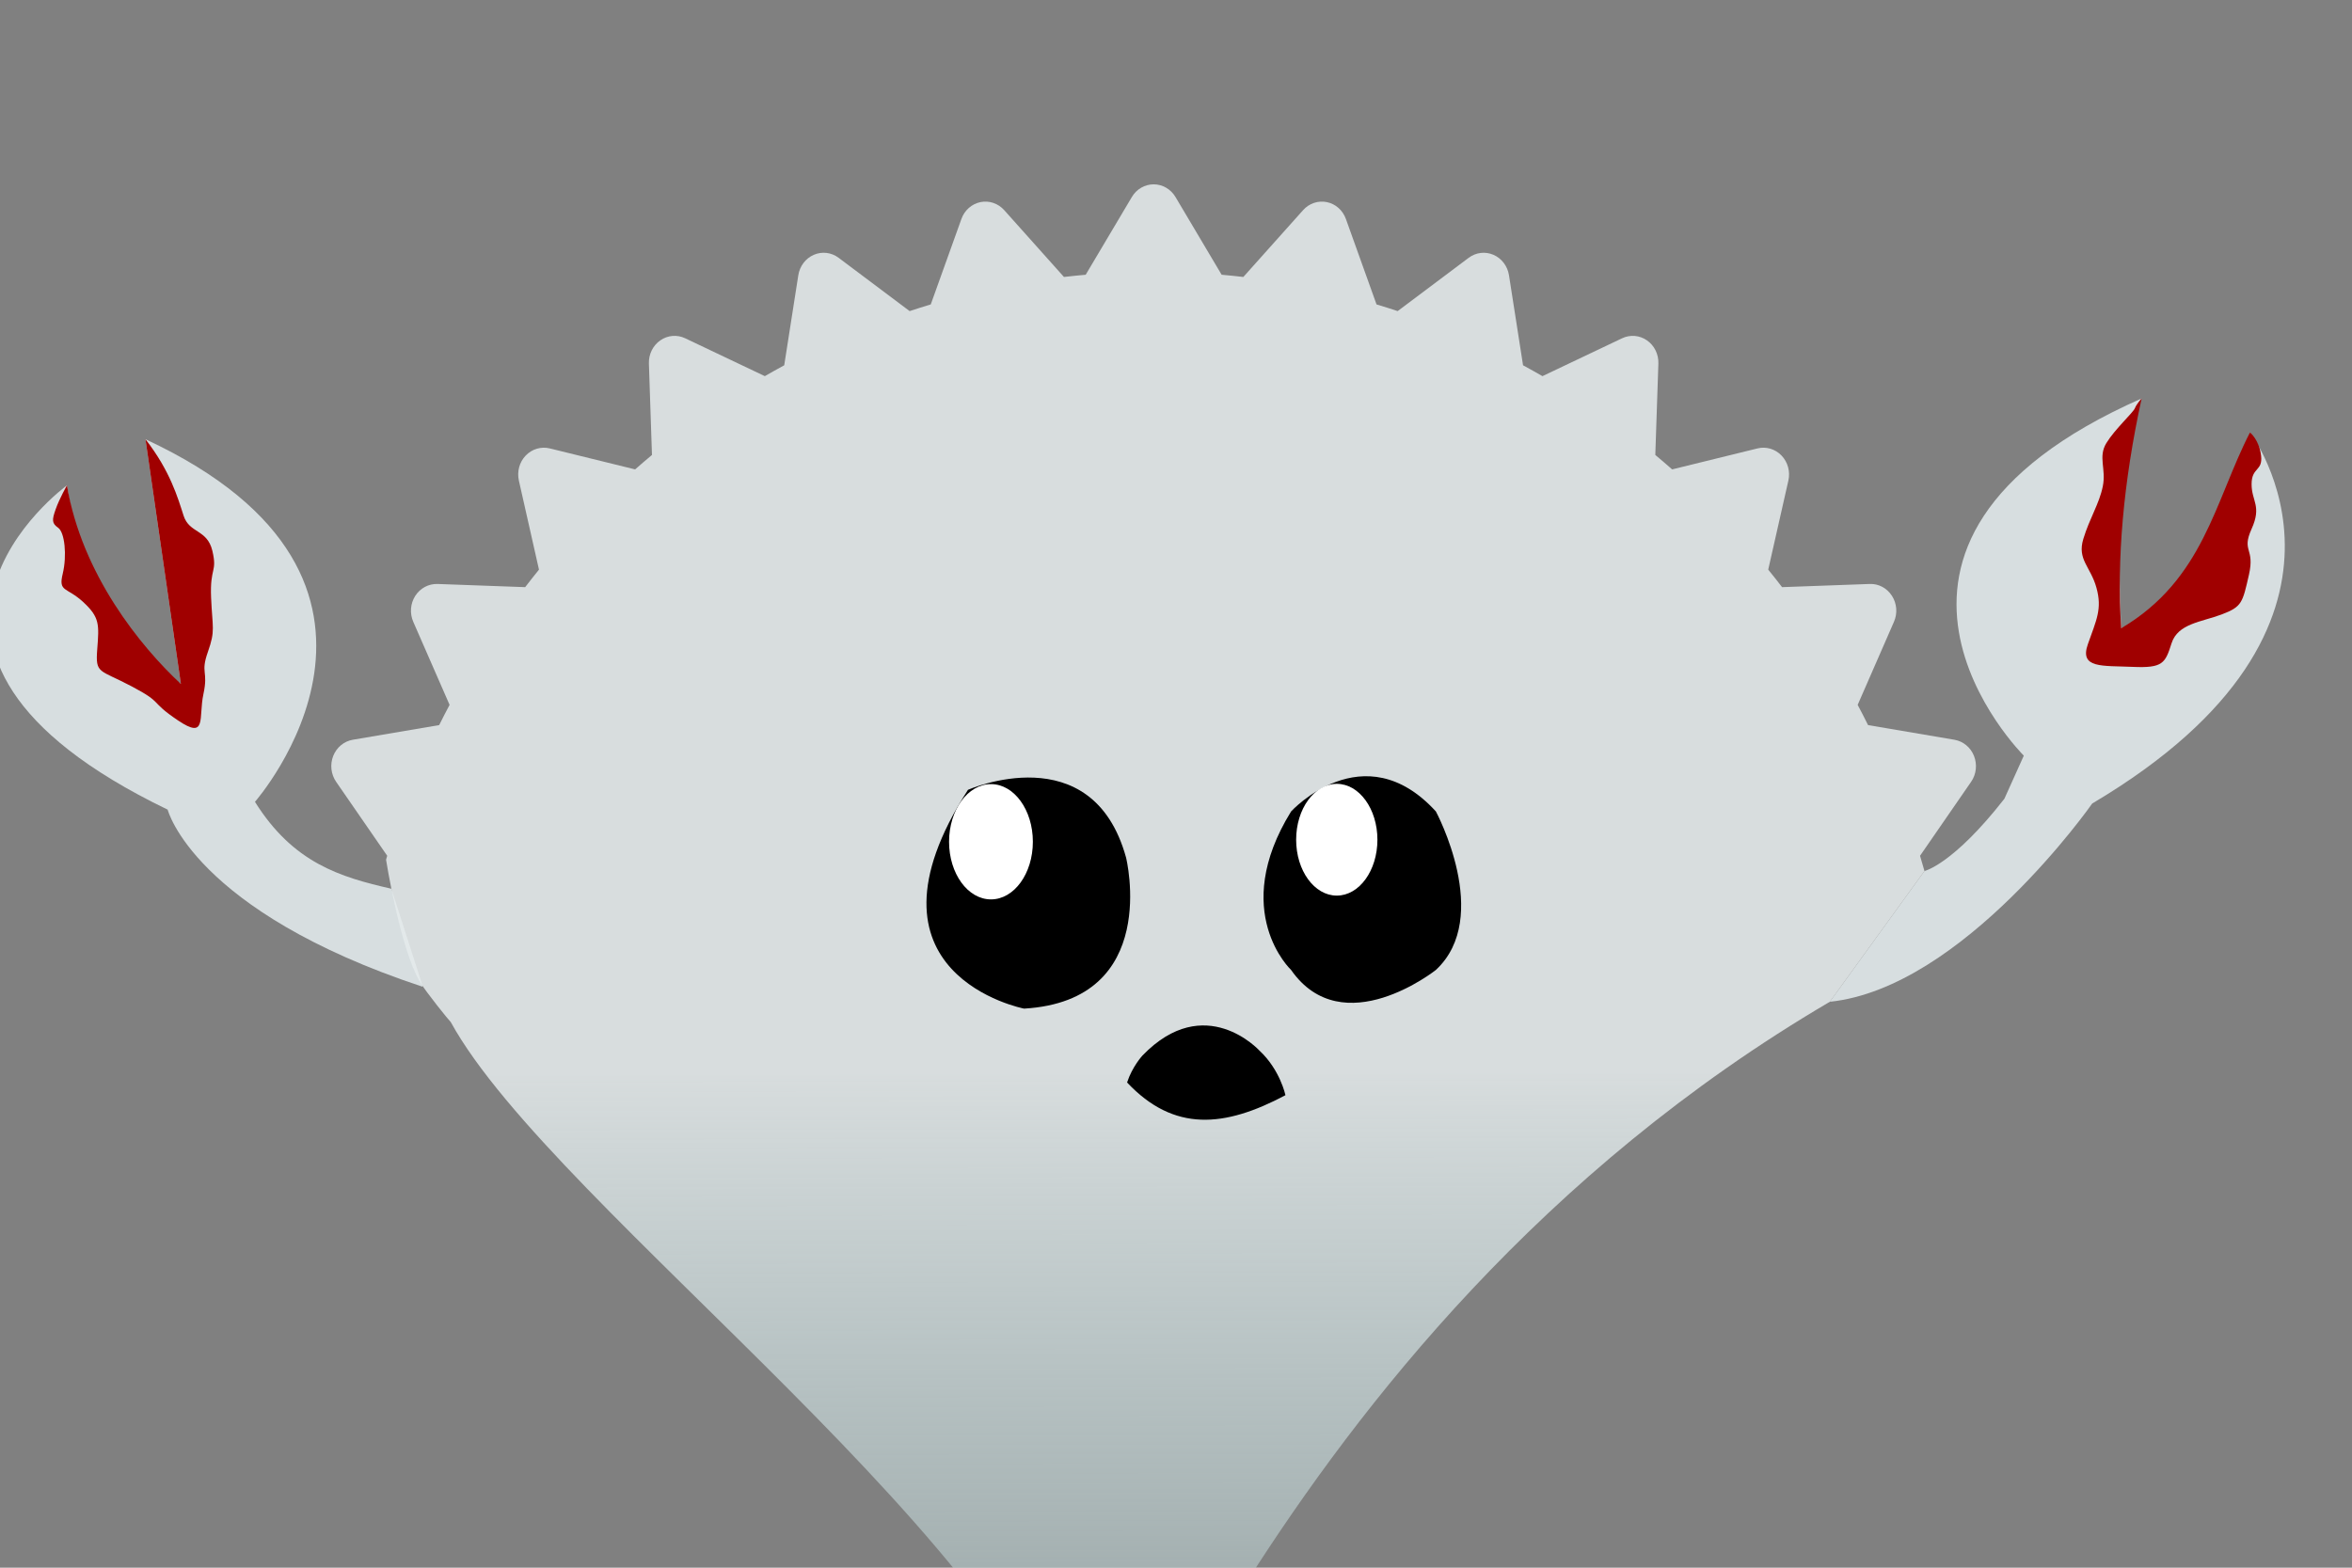 <?xml version="1.0" encoding="UTF-8" standalone="no"?>
<svg
   xmlns:serif="http://www.serif.com/"
   xmlns:dc="http://purl.org/dc/elements/1.1/"
   xmlns:cc="http://creativecommons.org/ns#"
   xmlns:rdf="http://www.w3.org/1999/02/22-rdf-syntax-ns#"
   xmlns:svg="http://www.w3.org/2000/svg"
   xmlns="http://www.w3.org/2000/svg"
   xmlns:xlink="http://www.w3.org/1999/xlink"
   xmlns:sodipodi="http://sodipodi.sourceforge.net/DTD/sodipodi-0.dtd"
   xmlns:inkscape="http://www.inkscape.org/namespaces/inkscape"
   width="100%"
   height="100%"
   viewBox="0 0 1200 800"
   version="1.1"
   xml:space="preserve"
   style="fill-rule:evenodd;clip-rule:evenodd;stroke-linejoin:round;stroke-miterlimit:1.414;"
   id="svg1137"
   sodipodi:docname="ferrisghost.svg"
   inkscape:export-filename="/home/frans/Documents/rust/ferris_ghost.png"
   inkscape:export-xdpi="100"
   inkscape:export-ydpi="100"
   inkscape:version="0.92.2 2405546, 2018-03-11"><rect x="0" y="0" width="1200" height="800" fill="#808080" stroke="none"/><defs
   id="defs1141"><linearGradient
     inkscape:collect="always"
     id="linearGradient1159"><stop
       style="stop-color:#e4eaeb;stop-opacity:0.871"
       offset="0"
       id="stop1155" /><stop
       style="stop-color:#b7e7e9;stop-opacity:0"
       offset="1"
       id="stop1157" /></linearGradient><linearGradient
     inkscape:collect="always"
     id="linearGradient1710"><stop
       style="stop-color:#00ffff;stop-opacity:1;"
       offset="0"
       id="stop1706" /><stop
       style="stop-color:#00ffff;stop-opacity:0;"
       offset="1"
       id="stop1708" /></linearGradient><radialGradient
     inkscape:collect="always"
     xlink:href="#linearGradient1710"
     id="radialGradient1714"
     cx="574.152"
     cy="404"
     fx="574.152"
     fy="404"
     r="478.646"
     gradientTransform="matrix(1,0,0,0.79,0,84.922)"
     gradientUnits="userSpaceOnUse" /><linearGradient
     inkscape:collect="always"
     xlink:href="#linearGradient1159"
     id="linearGradient1153"
     x1="-517.522"
     y1="249.199"
     x2="-516.599"
     y2="791.045"
     gradientUnits="userSpaceOnUse" /></defs><sodipodi:namedview
   pagecolor="#ffffff"
   bordercolor="#666666"
   borderopacity="1"
   objecttolerance="10"
   gridtolerance="10"
   guidetolerance="10"
   inkscape:pageopacity="0"
   inkscape:pageshadow="2"
   inkscape:window-width="2530"
   inkscape:window-height="1074"
   id="namedview1139"
   showgrid="false"
   inkscape:zoom="1.5320647"
   inkscape:cx="537.81781"
   inkscape:cy="266.58733"
   inkscape:window-x="1923"
   inkscape:window-y="1083"
   inkscape:window-maximized="1"
   inkscape:current-layer="g1130"
   inkscape:pagecheckerboard="true" />
    <g
   id="Layer-1"
   serif:id="Layer 1"
   transform="translate(-18.276,3.916)">
        
        <g
   transform="translate(917.896,244.679)"
   id="g1110"
   style="fill:#e3ebed;fill-opacity:0.871">
            <path
   d="m 82.251,195.895 c 0,0 14.543,-3.28 40.781,-36.891 l 9.898,-21.979 c 0,0 -108.417,-107.848 60.118,-182.291 0,0 -14.755,24.112 -10.426,117.272 0,0 50.815,-17.649 65.714,-99.94 0,0 74.12,97.724 -80.502,189.377 0,0 -65.761,94.084 -133.872,101.176 z"
   style="fill:#e3ebed;fill-opacity:0.871;fill-rule:nonzero"
   id="path1108"
   inkscape:connector-curvature="0"
   sodipodi:nodetypes="ccccccccc" />
        </g><g
   transform="translate(269.796,270.778)"
   id="g1134"
   style="fill:#e3ebed;fill-opacity:0.871">
            <path
   d="m -51.819,178.842 c -26.234,-5.971 -50.127,-13.185 -69.618,-44.363 0,0 99.227,-112.872 -55.86,-185.019 l 18.057,124.878 c 0,0 -47.809,-31.949 -58.126,-101.346 0,0 -116.423,84.494 51.384,165.474 0,0 13.143,51.649 129.964,90.353 l 0.107,-0.435"
   style="fill:#e3ebed;fill-opacity:0.871;fill-rule:nonzero"
   id="path1132"
   inkscape:connector-curvature="0"
   sodipodi:nodetypes="cccccccc" />
        </g><g
   transform="translate(1079.49,294.885)"
   id="g1106"
   style="fill:url(#linearGradient1153);fill-opacity:1;fill-rule:evenodd">
            <path
   d="m -79.343,145.689 c -0.745,-2.6 -1.49,-5.201 -2.26,-7.781 l 26.062,-37.754 c 2.66,-3.84 3.196,-8.832 1.469,-13.211 -1.731,-4.358 -5.515,-7.482 -9.99,-8.247 l -44.066,-7.479 c -1.709,-3.485 -3.498,-6.916 -5.294,-10.319 L -94.907,18.51 c 1.903,-4.317 1.505,-9.335 -1.022,-13.254 -2.517,-3.937 -6.786,-6.237 -11.338,-6.058 l -44.724,1.625 c -2.315,-3.016 -4.667,-6.003 -7.067,-8.937 l 10.278,-45.432 c 1.042,-4.612 -0.274,-9.443 -3.487,-12.794 -3.195,-3.339 -7.838,-4.722 -12.253,-3.639 l -43.562,10.709 c -2.82,-2.493 -5.688,-4.953 -8.588,-7.365 l 1.567,-46.641 c 0.168,-4.721 -2.033,-9.208 -5.812,-11.829 -3.777,-2.636 -8.57,-3.032 -12.701,-1.074 l -40.638,19.321 c -3.273,-1.878 -6.565,-3.737 -9.892,-5.537 l -7.181,-45.961 c -0.729,-4.656 -3.724,-8.612 -7.919,-10.418 -4.185,-1.817 -8.976,-1.228 -12.648,1.536 l -36.232,27.185 c -3.569,-1.185 -7.153,-2.32 -10.779,-3.407 l -15.617,-43.585 c -1.588,-4.443 -5.25,-7.706 -9.716,-8.624 -4.45,-0.909 -9.028,0.632 -12.114,4.08 l -30.499,34.119 c -3.685,-0.423 -7.377,-0.81 -11.076,-1.131 l -23.549,-39.676 c -2.384,-4.018 -6.597,-6.464 -11.139,-6.464 -4.529,0 -8.75,2.446 -11.118,6.464 l -23.555,39.676 c -3.701,0.321 -7.408,0.708 -11.088,1.131 l -30.499,-34.119 c -3.09,-3.448 -7.684,-4.989 -12.122,-4.08 -4.46,0.93 -8.128,4.181 -9.707,8.624 l -15.629,43.585 c -3.621,1.087 -7.205,2.23 -10.78,3.407 l -36.22,-27.185 c -3.683,-2.774 -8.478,-3.361 -12.668,-1.536 -4.181,1.806 -7.188,5.762 -7.913,10.418 l -7.186,45.961 c -3.322,1.8 -6.614,3.649 -9.895,5.537 l -40.634,-19.321 c -4.127,-1.966 -8.945,-1.562 -12.704,1.074 -3.773,2.621 -5.98,7.108 -5.81,11.829 l 1.562,46.641 c -2.894,2.412 -5.756,4.872 -8.591,7.365 l -43.554,-10.709 c -4.423,-1.074 -9.062,0.3 -12.265,3.639 -3.221,3.351 -4.526,8.182 -3.491,12.794 l 10.257,45.432 c -2.378,2.945 -4.733,5.921 -7.042,8.937 l -44.724,-1.625 c -4.513,-0.135 -8.821,2.121 -11.343,6.058 -2.527,3.919 -2.91,8.937 -1.029,13.254 l 18.528,42.388 c -1.799,3.403 -3.586,6.834 -5.309,10.319 l -44.063,7.479 c -4.479,0.754 -8.252,3.876 -9.994,8.247 -1.728,4.379 -1.167,9.371 1.474,13.211 l 26.066,37.754 c -0.201,0.667 -0.387,1.339 -0.587,2.008 0,0 7.099,45.093 17.334,62.433 3.027,5.098 15.003,19.89 15.665,20.397 52.479,95.674 300.45,272.49 322.279,396.92 12.319,70.22 85.913,-233.8 381.339,-407.253"
   style="fill:url(#linearGradient1153);fill-opacity:1.0;fill-rule:evenodd"
   id="path1104"
   inkscape:connector-curvature="0"
   sodipodi:nodetypes="cccccccccccccccccccccccccccccccccscccccccccccccccccccccccccccccccccccsc" />
        </g>
        
        <g
   transform="translate(676.997,488.361)"
   id="g1114">
            <path
   d="m 0,-78.192 c 0,0 36.935,-40.443 73.871,0 0,0 29.022,53.927 0,80.887 0,0 -47.487,37.748 -73.871,0 0,0 -31.658,-29.659 0,-80.887"
   style="fill-rule:nonzero"
   id="path1112"
   inkscape:connector-curvature="0" />
        </g>
        <g
   transform="translate(719.761,425.169)"
   id="g1118">
            
        </g>
        <g
   transform="translate(512.148,482.736)"
   id="g1122">
            <path
   d="m 0,-83.609 c 0,0 63.355,-28.052 80.648,34.562 0,0 18.114,72.98 -52.03,77.099 0,0 -89.444,-17.228 -28.618,-111.661"
   style="fill-rule:nonzero"
   id="path1120"
   inkscape:connector-curvature="0" />
        </g>
        
        <g
   transform="matrix(1,0,0,-1,593.317,518.655)"
   id="g1130">
            <path
   d="m 0,-29.828 c 23.932,-25.438 49.791,-22.988 80.796,-6.484 0,0 -2.738,13.006 -13.279,22.769 0,0 -27.79,30.47 -59.673,-2.533 0,0 -5.217,-5.629 -7.844,-13.752"
   style="fill-rule:nonzero"
   id="path1128"
   inkscape:connector-curvature="0"
   sodipodi:nodetypes="ccccc" />
        <g
   style="clip-rule:evenodd;fill-rule:evenodd;stroke-linejoin:round;stroke-miterlimit:1.414"
   transform="matrix(1,0,0,-1,127.723,94.055)"
   id="g1346"><path
     inkscape:connector-curvature="0"
     d="m 0,0.004 c 0,15.746 -9.282,28.514 -20.732,28.514 -11.448,0 -20.73,-12.768 -20.73,-28.514 0,-15.75 9.282,-28.518 20.73,-28.518 C -9.282,-28.514 0,-15.746 0,0.004"
     style="fill:#ffffff;fill-rule:nonzero"
     id="path1344" /></g><path
   inkscape:connector-curvature="0"
   d="m -48.07,93.018 c 0,-16.239 -9.572,-29.409 -21.381,-29.409 -11.804,0 -21.379,13.17 -21.379,29.409 0,16.244 9.575,29.411 21.379,29.411 11.809,0 21.381,-13.167 21.381,-29.411"
   style="clip-rule:evenodd;fill:#ffffff;fill-rule:nonzero;stroke-linejoin:round;stroke-miterlimit:1.414"
   id="path1352" /><path
   style="fill:#a00000;fill-opacity:1;fill-rule:evenodd;stroke:none;stroke-width:1px;stroke-linecap:butt;stroke-linejoin:miter;stroke-opacity:1"
   d="m 572.915,301.91 c 0,0 4.736,-3.8 5.659,-11.877 0.923,-8.077 -4.846,-5.769 -4.846,-14.538 0,-8.769 5.308,-11.077 0,-22.846 -5.308,-11.769 1.846,-9.462 -1.385,-23.538 -3.231,-14.077 -3.462,-16.154 -13.846,-20.077 -10.385,-3.923 -22.385,-4.615 -25.615,-14.769 -3.231,-10.154 -4.385,-12.692 -19.846,-12 -15.461,0.692 -27.231,-0.923 -22.846,11.538 4.385,12.462 7.385,18 4.385,28.846 -3,10.846 -9.923,14.308 -6.692,24.923 3.231,10.615 8.077,17.769 9.923,26.769 1.846,9 -2.538,15 1.846,22.154 4.385,7.154 13.615,15.462 14.539,17.769 0.923,2.308 3.437,4.978 3.437,4.978 -9.388,-43.136 -12.73,-82.135 -10.426,-117.272 42.109,24.856 47.764,64.971 65.714,99.94 z"
   id="path1937"
   inkscape:connector-curvature="0"
   sodipodi:nodetypes="cssssccsssccscccc" /><path
   style="fill:#a00000;fill-opacity:1;fill-rule:evenodd;stroke:none;stroke-width:1px;stroke-linecap:butt;stroke-linejoin:miter;stroke-opacity:1"
   d="m -500.818,298.417 c 12.588,-16.144 16.504,-29.851 19.441,-38.989 2.937,-9.138 12.075,-6.853 14.686,-17.95 2.611,-11.096 -1.305,-8.159 -0.653,-23.824 0.653,-15.665 2.284,-16.644 -1.632,-27.74 -3.916,-11.096 0.326,-9.464 -2.284,-21.54 -2.611,-12.075 1.958,-23.498 -13.054,-13.381 -15.012,10.117 -6.854,8.485 -23.498,17.297 -16.644,8.812 -18.602,6.201 -17.623,18.929 0.979,12.728 1.305,16.318 -7.18,24.15 -8.485,7.833 -12.728,4.895 -10.443,14.36 2.284,9.464 0.979,21.213 -2.284,23.498 -3.264,2.284 -3.264,3.916 -1.305,9.464 1.958,5.548 5.761,12.193 5.761,12.193 7.606,-45.443 37.609,-82.287 58.126,-101.346 z"
   id="path1939"
   inkscape:connector-curvature="0"
   sodipodi:nodetypes="ccssssssssscsccc" /></g>
        
    </g>
<path
   style="fill:url(#radialGradient1714);fill-rule:evenodd;stroke:#000000;stroke-width:1px;stroke-linecap:butt;stroke-linejoin:miter;stroke-opacity:1;fill-opacity:1;opacity:0"
   d="M 96,781.538 C 118.154,639.385 101.538,46.769 101.538,46.769 379.692,82.462 712.018,76.248 1052.308,26.462 993.993,322.664 1014.731,521.253 1032,779.692 740.308,748.923 483.091,726.718 96,781.538 Z"
   id="path1690"
   inkscape:connector-curvature="0"
   sodipodi:nodetypes="ccccc" /></svg>